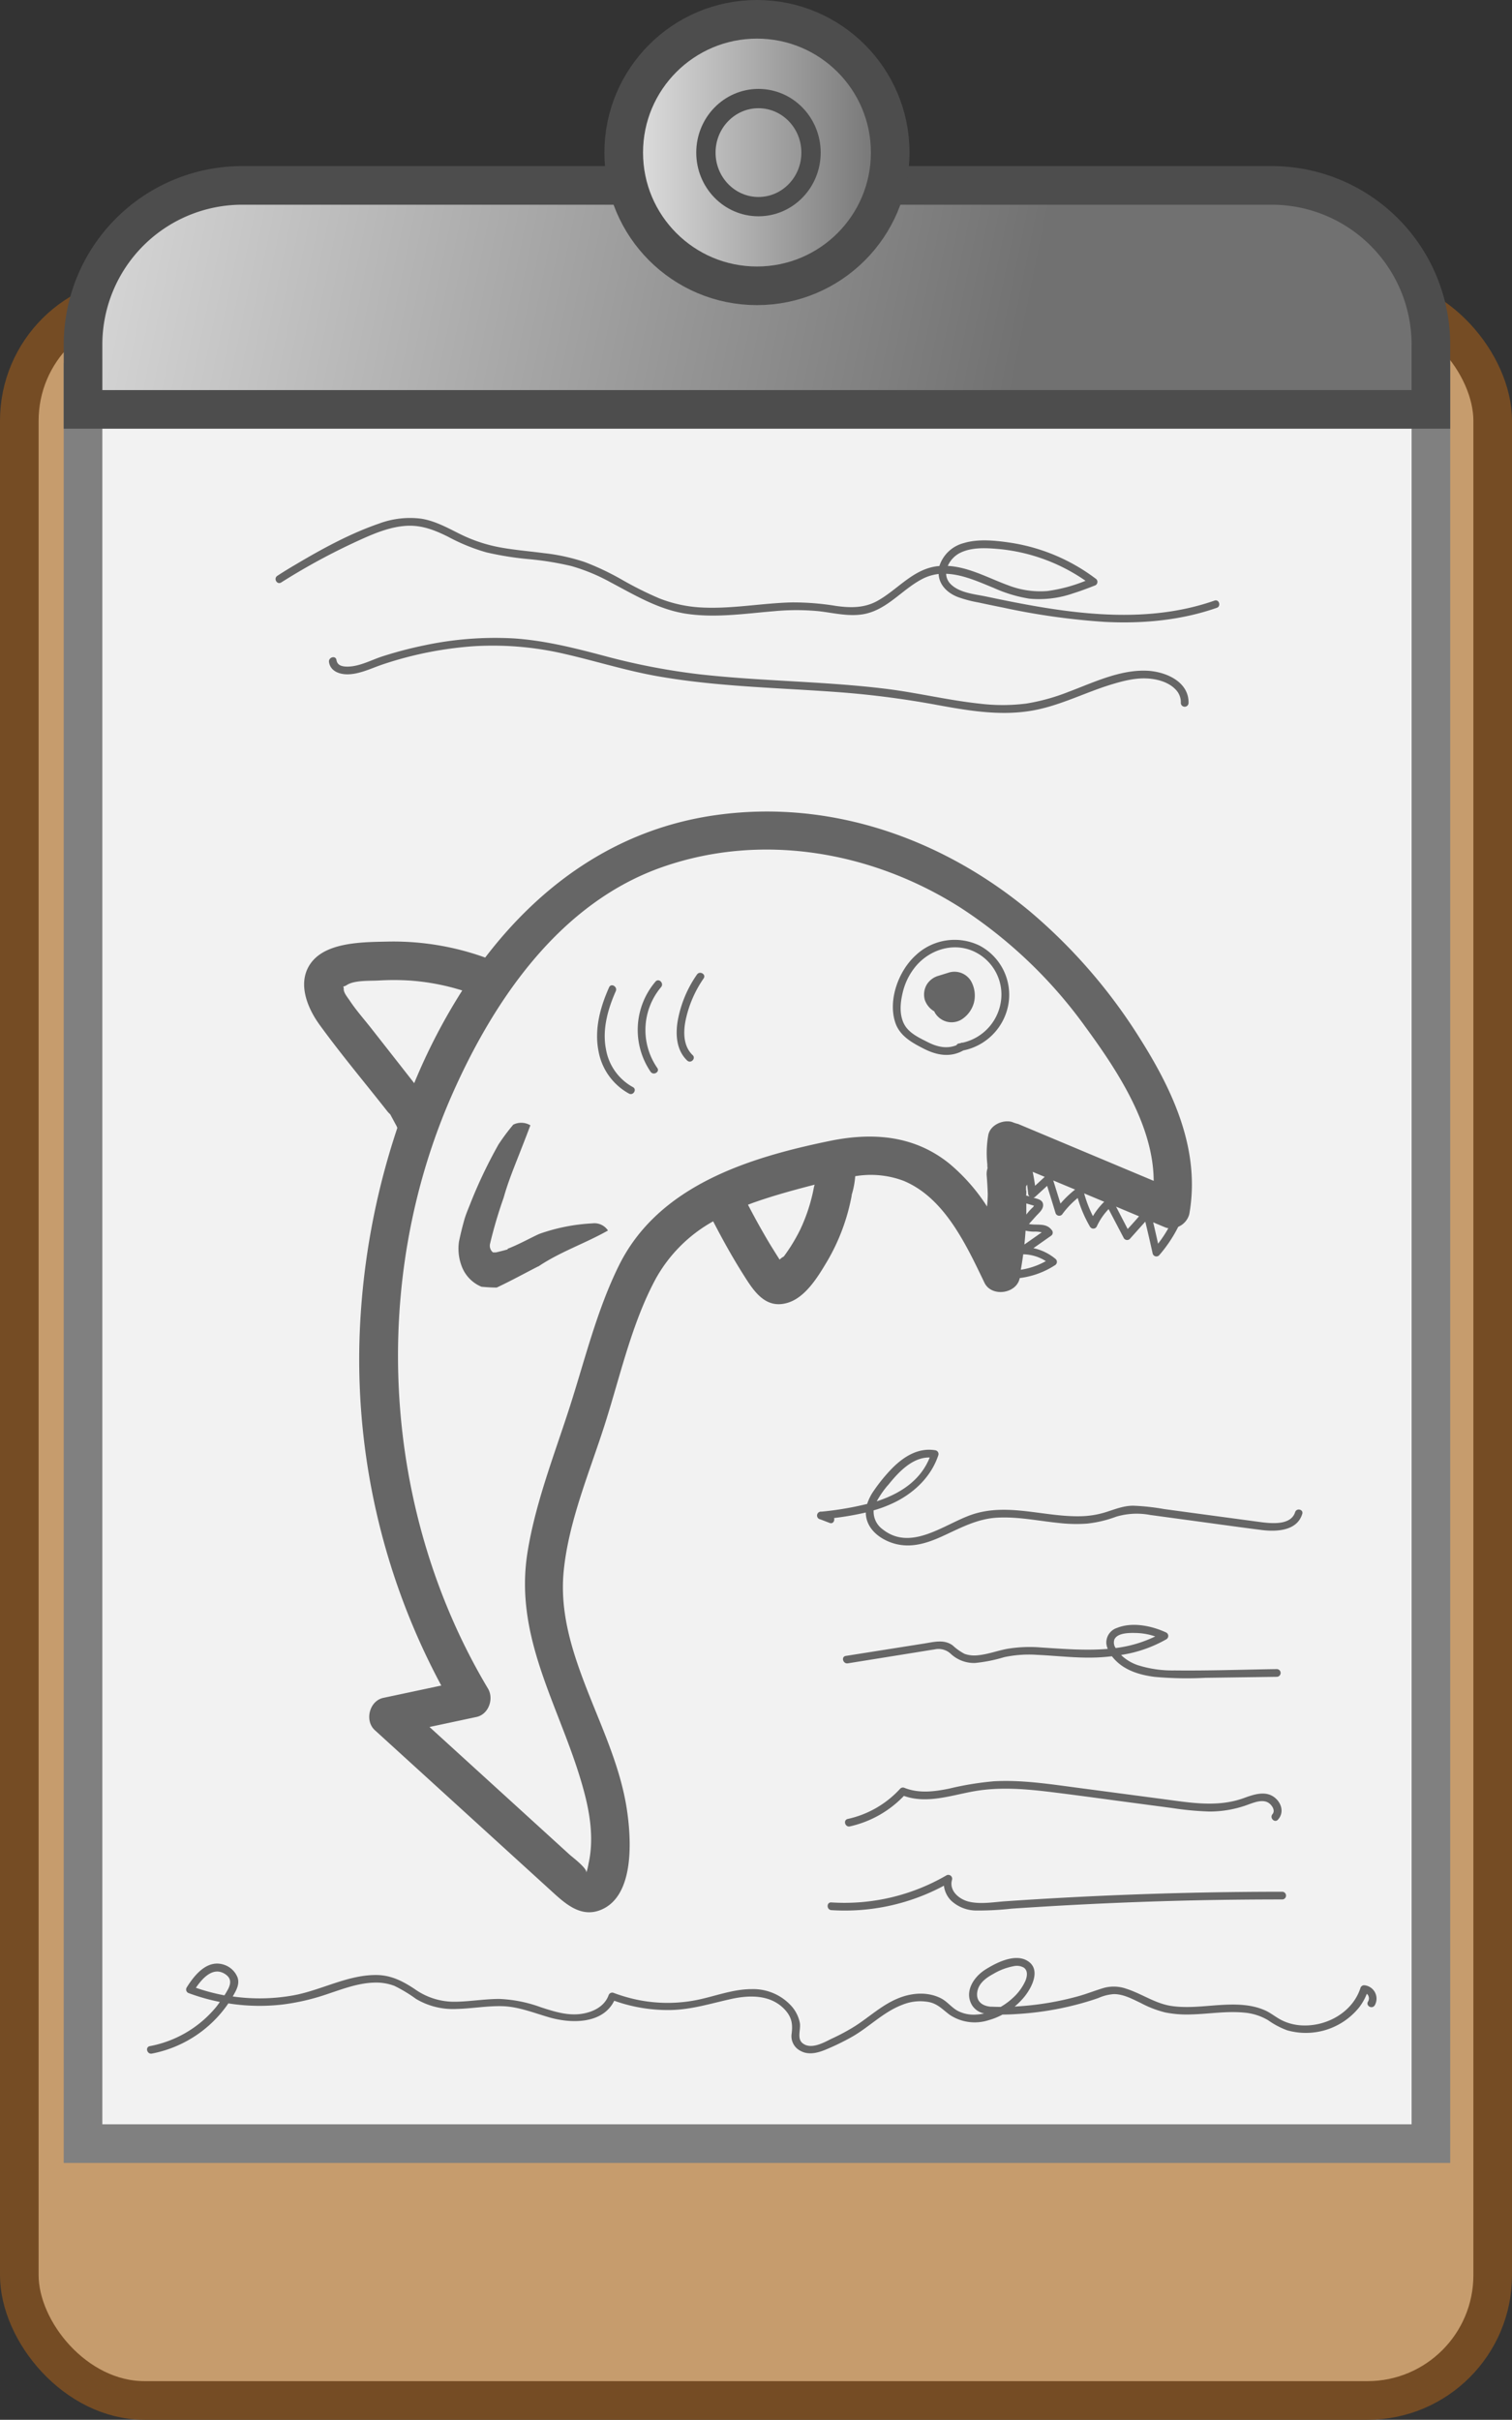 <svg id="Layer_1" data-name="Layer 1" xmlns="http://www.w3.org/2000/svg" xmlns:xlink="http://www.w3.org/1999/xlink" viewBox="0 0 391.5 626.5"><rect x="0" y="0" width="391.5" height="626.5" fill="#333333" stroke="none"/><defs><style>.cls-1{fill:#c69c6d;stroke:#754c24;}.cls-1,.cls-2,.cls-3,.cls-4,.cls-5,.cls-6{stroke-miterlimit:10;}.cls-1,.cls-3,.cls-4,.cls-5{stroke-width:10px;}.cls-2,.cls-6{fill:none;}.cls-2,.cls-4,.cls-5,.cls-6{stroke:#4d4d4d;}.cls-2{stroke-width:2px;}.cls-3{fill:#f2f2f2;stroke:gray;}.cls-4{fill:url(#linear-gradient);}.cls-5{fill:url(#linear-gradient-2);}.cls-6{stroke-width:5px;}.cls-7{fill:#666;}</style><linearGradient id="linear-gradient" x1="-3.08" y1="40.41" x2="263.98" y2="94.53" gradientUnits="userSpaceOnUse"><stop offset="0" stop-color="#e3e3e3"/><stop offset="1" stop-color="#717171"/></linearGradient><linearGradient id="linear-gradient-2" x1="161.5" y1="39.5" x2="230.5" y2="39.5" xlink:href="#linear-gradient"/></defs><title>Findr_UI_Lobby_MatchButton</title><rect class="cls-1" x="5" y="76.5" width="381.5" height="545" rx="32.43"/><line class="cls-2" x1="46.5" y1="77" x2="340.5" y2="77"/><rect class="cls-3" x="21.5" y="99" width="349" height="456"/><path class="cls-4" d="M62.73,48H329.27A41.23,41.23,0,0,1,370.5,89.23V106a0,0,0,0,1,0,0H21.5a0,0,0,0,1,0,0V89.23A41.23,41.23,0,0,1,62.73,48Z"/><circle class="cls-5" cx="196" cy="39.5" r="34.5"/><ellipse class="cls-6" cx="196.39" cy="39.51" rx="13.61" ry="13.99"/><path class="cls-7" d="M295.31,269.11A140.67,140.67,0,0,0,266.71,236c-22.64-18.86-51.55-29.08-81.08-25-25.38,3.48-45.25,17.62-60,36.92a70.22,70.22,0,0,0-25-4.14c-6,.14-15.41,0-19.68,5s-1.6,11.87,1.8,16.55c5.57,7.67,11.73,15,17.57,22.43a5.5,5.5,0,0,0,.71.73l1.43,2.65.24.44c.06.15.13.3.18.45a191,191,0,0,0-9.81,55.2,178.5,178.5,0,0,0,21.19,89.17l-15,3.19c-3.62.77-4.91,5.9-2.21,8.36l30.34,27.64,15.16,13.81c3.62,3.3,7.72,7.23,13,5.09,8.9-3.6,7.91-18.55,6.74-26.17-1.6-10.37-6-20-9.83-29.67-4-10.13-7.55-20.54-6.53-31.59,1.22-13.07,6.77-26,10.73-38.46s6.89-25.83,13-37.28a38.2,38.2,0,0,1,15-15.11c2.43,4.71,5,9.34,7.84,13.83,2.66,4.24,5.71,9,11.45,7.26,4.71-1.4,8-7,10.35-10.95a52.55,52.55,0,0,0,6.15-16.41,5,5,0,0,0,.09-.63,21.68,21.68,0,0,0,.9-4.78,24.14,24.14,0,0,1,12.46,1.17c10.68,4.38,16.3,16.65,21,26.4,1.81,3.79,8.33,2.92,9.14-1.2v0h0a21.67,21.67,0,0,0,9.13-3.33,1,1,0,0,0,.2-1.57,13.22,13.22,0,0,0-5.79-2.84l4.5-3.16a1,1,0,0,0,.2-1.58c-1.48-1.91-3.86-1.09-5.85-1.52l1.86-2.08c.7-.76,1.79-1.64,1.8-2.77s-.87-1.49-1.77-1.74l-.75-.21a1,1,0,0,0,.47-.24l3.09-2.83q1.1,3.48,2.17,7a1,1,0,0,0,1.83.24,22.73,22.73,0,0,1,3.92-4.1,33,33,0,0,0,3.18,7.43,1,1,0,0,0,1.73,0,16.2,16.2,0,0,1,3.09-4.55l3.93,7.5a1,1,0,0,0,1.57.21l4-4.47c.66,2.76,1.3,5.51,1.91,8.28a1,1,0,0,0,1.67.44,35.55,35.55,0,0,0,4.95-7.38,4.94,4.94,0,0,0,2.86-3.27C310.87,297.91,303.85,282.66,295.31,269.11ZM89,256.12a1.26,1.26,0,0,0-.13-.69,2.76,2.76,0,0,0,1-.44c2-1.24,5.92-1,8.19-1.13a66.49,66.49,0,0,1,7.86,0,59.47,59.47,0,0,1,13.77,2.58,153.15,153.15,0,0,0-12.44,24q-5.59-7.15-11.2-14.29c-1.8-2.29-3.78-4.52-5.4-6.94C90.09,258.34,89,257.12,89,256.12Zm121.78,51.1a45,45,0,0,1-3.59,11.15,47.09,47.09,0,0,1-2.4,4.27c-.59.92-1.2,1.81-1.85,2.69a3.77,3.77,0,0,0-1.07.8c-.59-.92-1.17-1.84-1.74-2.77-1-1.57-1.91-3.16-2.83-4.77-1.26-2.2-2.46-4.43-3.63-6.68l1.25-.47c5.23-1.86,10.61-3.33,16-4.72C210.88,306.88,210.84,307,210.8,307.22Zm60,19.31a19.21,19.21,0,0,1-6.46,2.22c.24-1.33.44-2.65.62-4A11.17,11.17,0,0,1,270.82,326.53Zm-3.11-7.65a7.91,7.91,0,0,1,2.07.18l-4.49,3.15c.12-1.19.22-2.38.3-3.58A10.07,10.07,0,0,0,267.71,318.88Zm-2-10.65c0-.35,0-.71,0-1.06q.15-.24.27-.48c.11.79.21,1.58.28,2.37a1.12,1.12,0,0,0,.35.71l-.88-.24C265.75,309.1,265.75,308.67,265.73,308.23Zm1.84,3.87.29.08c-.1,0-.18.11-.24.28a13.94,13.94,0,0,0-1.82,2v0c0-1,0-1.92,0-2.88l.52.15Zm.5-5.1c-.16-1.21-.37-2.41-.62-3.6l3.12,1.3Zm6.56,4.57q-.93-3-1.85-5.94l5.65,2.36A26.31,26.31,0,0,0,274.63,311.57Zm8.41,3.28a31.64,31.64,0,0,1-2.26-5.87l5.19,2.17A18,18,0,0,0,283,314.85Zm9,3.34-3-5.78,5.95,2.5C294,316,293,317.1,292,318.19ZM263.61,291a10.25,10.25,0,0,1-1.58-.52c-2.39-.66-5.71.81-6.15,3.49a26.43,26.43,0,0,0-.23,7.47c0,.34,0,.68.06,1a4.8,4.8,0,0,0-.22,2q.19,2.31.27,4.59c0,1.12-.09,2.24-.18,3.35a48.62,48.62,0,0,0-9.74-11.09c-9.06-7.34-19.85-8.18-31-5.89-21.06,4.33-44.33,11.57-54.56,32.2-5.66,11.43-8.78,24.22-12.65,36.33-4,12.48-9,25.1-11.06,38.08-3.68,23.19,9.61,41.61,15,63.18,1.38,5.57,2.1,11.55.84,17.22a17.08,17.08,0,0,1-.57,2.39c.12-1.17-3.82-4.13-4.31-4.58l-8.67-7.9-27.65-25.19,12.15-2.59c3.17-.67,4.57-4.7,3-7.34-27.48-46-30.86-105.34-9.07-154.32,10.9-24.51,28-49.31,54.38-58.45,25.89-9,54.41-3.89,77.2,10.68A121.23,121.23,0,0,1,281,265.81c8.18,11.17,17.66,25.44,17.72,39.92ZM299.86,322c-.41-1.84-.83-3.69-1.27-5.53l3.12,1.31a3.22,3.22,0,0,0,.81.21A32.4,32.4,0,0,1,299.86,322Z"/><path class="cls-7" d="M251.45,254.06a5,5,0,0,0-5.65-2.29l-2.86.89a5.21,5.21,0,0,0-3,2.3,5.12,5.12,0,0,0-.5,3.85,5.49,5.49,0,0,0,2.48,3.05,3.49,3.49,0,0,0,.15.34,5.1,5.1,0,0,0,3,2.3,5,5,0,0,0,3.85-.51,7.48,7.48,0,0,0,3.26-4.39A7.64,7.64,0,0,0,251.45,254.06Z"/><path class="cls-7" d="M153.4,316.74a48.33,48.33,0,0,0-13.57,2.66c-1.3.48-5.48,2.83-8.34,3.89a2.07,2.07,0,0,1-.08.2c-1,.28-2,.54-3,.77h-.76a2.23,2.23,0,0,1-.74-2.34,116.7,116.7,0,0,1,3.5-11.83c1.23-4.43,3.07-8.74,4.71-13q1.13-2.87,2.21-5.74a4.64,4.64,0,0,0-4.43-.17,55.62,55.62,0,0,0-3.8,5.09,124,124,0,0,0-7.39,15.53c-.47,1.19-1,2.42-1.39,3.68-.57,2-1.07,4-1.48,6a12.74,12.74,0,0,0,.93,6.9,9.23,9.23,0,0,0,4.9,4.77c1.31.12,2.62.21,3.94.21,3.63-1.7,7.18-3.66,10.74-5.48l.07,0c5.62-3.79,12.11-5.95,18-9.29A4.19,4.19,0,0,0,153.4,316.74Z"/><path class="cls-7" d="M253.61,244.81A14.71,14.71,0,0,0,237,247.43c-4.34,4-7.08,11.42-5.22,17.22,1.12,3.51,4.25,5.25,7.34,6.83,3.36,1.73,6.91,2.41,10.31.49a14.82,14.82,0,0,0,11.64-11.79A14.4,14.4,0,0,0,253.61,244.81Zm5.66,13.48a12.85,12.85,0,0,1-10,11.67.87.87,0,0,0-.55.12l-.42.08a.81.81,0,0,0-.64.45c-2.45,1-4.94.47-7.37-.76s-5.08-2.42-6.27-4.87-.9-5.41-.3-7.92a16.55,16.55,0,0,1,3.56-7.08c3.5-4,9.1-5.87,14.17-3.95A12.29,12.29,0,0,1,259.27,258.29Z"/><path class="cls-7" d="M182.19,253.32c.73-1.06-1-2.06-1.73-1a30.23,30.23,0,0,0-5,12.09c-.58,3.56-.29,7.55,2.47,10.17.93.89,2.35-.53,1.41-1.41-2.45-2.33-2.44-6-1.79-9.13A29.75,29.75,0,0,1,182.19,253.32Z"/><path class="cls-7" d="M169.74,254.13a19.28,19.28,0,0,0-1.28,23.36c.74,1.05,2.47.05,1.72-1a17.26,17.26,0,0,1,1-20.93C172,254.58,170.59,253.16,169.74,254.13Z"/><path class="cls-7" d="M163.85,281.45a13.83,13.83,0,0,1-6.95-9.82c-1-5.08.48-10.35,2.54-15,.52-1.17-1.2-2.19-1.73-1-2.3,5.14-3.85,10.85-2.74,16.5a15.69,15.69,0,0,0,7.87,11C164,283.76,165,282,163.85,281.45Z"/><path class="cls-7" d="M353.25,514a1,1,0,0,0-1,.73c-2.07,6.39-9,10.14-15.54,9.64a13,13,0,0,1-4.88-1.34c-1.59-.81-2.92-2-4.58-2.66-3.55-1.5-7.51-1.49-11.3-1.26-4.18.26-8.46.87-12.64.25s-7.66-3.17-11.66-4.45a9.76,9.76,0,0,0-5.66-.27c-2.34.67-4.59,1.6-6.94,2.24a76.39,76.39,0,0,1-15.16,2.56l-1.17.07a17.93,17.93,0,0,0,2.43-2.42c2.07-2.5,4.6-7.43.64-9.55-3.23-1.73-7.91.67-10.64,2.39-3,1.88-5.53,5.68-3.49,9.19a4.78,4.78,0,0,0,3.17,2.18,12.74,12.74,0,0,1-2.22.3,8.94,8.94,0,0,1-4.68-1c-1.6-.89-2.67-2.41-4.32-3.24-3.44-1.74-7.51-1.42-11,0-4.25,1.72-7.46,4.82-11.25,7.24a52.7,52.7,0,0,1-6.06,3.25c-2,1-5.21,2.82-7.38,1.24-1.69-1.22-.51-3.57-.82-5.36a9.23,9.23,0,0,0-2.24-4.42A13.35,13.35,0,0,0,194.62,515c-4.85,0-9.43,1.84-14.13,2.8a38.76,38.76,0,0,1-14.91.07,41,41,0,0,1-6.78-1.93,1,1,0,0,0-1.23.69c-1.09,2.9-4.06,4.34-7,4.77-3.6.54-7.1-.6-10.48-1.69a35.46,35.46,0,0,0-10.77-2.17c-3.72,0-7.41.64-11.12.72A17.63,17.63,0,0,1,107.4,515c-3-2-6-3.56-9.68-3.65-7.5-.17-14.47,3.93-21.73,5.26a49.43,49.43,0,0,1-15.73.29c.88-1.52,1.85-3.13,1.25-4.92a5.66,5.66,0,0,0-3.83-3.39c-4.22-1.16-7.42,2.9-9.35,6a1,1,0,0,0,.6,1.47,52.45,52.45,0,0,0,8,2.26c-.29.4-.57.82-.88,1.2a29.23,29.23,0,0,1-17.25,10.24c-1.27.24-.73,2.17.53,1.93a31.11,31.11,0,0,0,19.8-13,51.58,51.58,0,0,0,13.82.32,57.14,57.14,0,0,0,11.69-2.69c3.9-1.29,7.9-2.85,12.06-3a13.42,13.42,0,0,1,5.43.84,37.53,37.53,0,0,1,5.6,3.38,18.66,18.66,0,0,0,10.54,2.59c4-.09,7.94-.84,11.93-.71s7.92,1.69,11.84,2.84c5.78,1.71,14,1.85,17-4.25a41.29,41.29,0,0,0,14.69,2.4c5.35-.12,10.3-1.68,15.47-2.83,5-1.12,10.62-1.2,14.26,3,1.66,1.94,1.82,3.76,1.49,6.17A4.25,4.25,0,0,0,207.3,531c2,1.12,4.39.53,6.38-.29a63,63,0,0,0,6.82-3.3c4.55-2.56,8.23-6.51,13.18-8.37a12.16,12.16,0,0,1,7-.66c2.28.53,3.47,2,5.27,3.3a11.69,11.69,0,0,0,10,1.37,17.45,17.45,0,0,0,3.63-1.46c1.64,0,3.29-.1,4.91-.22a79.36,79.36,0,0,0,16-2.83c1.32-.38,2.64-.79,3.94-1.25a11.77,11.77,0,0,1,4-1c2.48,0,4.8,1.28,7,2.33a27.46,27.46,0,0,0,6.29,2.42,28.67,28.67,0,0,0,6.73.51c4.51-.11,9-.9,13.56-.48a14.46,14.46,0,0,1,6.37,2,21.05,21.05,0,0,0,4.87,2.58,17.71,17.71,0,0,0,18.66-5.91,14.12,14.12,0,0,0,2-3.54,1.57,1.57,0,0,1,.32,2c-.68,1.09,1,2.1,1.73,1A3.48,3.48,0,0,0,353.25,514Zm-302.54.67c1.7-2.5,4.43-5.52,7.48-3.63,1.76,1.1,1.67,2.48.78,4.13-.27.49-.57,1-.86,1.44A51.31,51.31,0,0,1,50.71,514.65Zm206,4.89c-2.44-.13-4.19-1.5-3.61-4.12.47-2.11,2.32-3.42,4.12-4.39a16.06,16.06,0,0,1,5.3-2,3.68,3.68,0,0,1,2.57.38c1.14.82.87,2.32.41,3.44a13.4,13.4,0,0,1-3.28,4.44,17.34,17.34,0,0,1-3.11,2.29C258.32,519.6,257.52,519.58,256.72,519.54Z"/><path class="cls-7" d="M335.34,391.53c-1.17,3.65-6.75,2.85-9.62,2.46l-16.2-2.18-8.1-1.1a57.81,57.81,0,0,0-8-.87c-2.47,0-4.65.89-7,1.64a23.36,23.36,0,0,1-6.95,1.09c-9.27.14-18.65-3.51-27.77-.44-7.16,2.42-15.76,9.69-23.16,3.82a5.64,5.64,0,0,1-2.34-4.55c0-.12,0-.23,0-.35a32.65,32.65,0,0,0,5.77-2.24c5-2.54,9.23-6.68,11-12.08a1,1,0,0,0-.7-1.23c-4.59-.81-8.49,1.76-11.55,4.94a44,44,0,0,0-4.4,5.42,13,13,0,0,0-1.79,3.52,81.67,81.67,0,0,1-11.83,2,1,1,0,0,0-.27,2l2.39.92c.87.34,1.37-.57,1.14-1.27a75.93,75.93,0,0,0,8.22-1.43,5.51,5.51,0,0,0,.05.81c.44,3.64,3.66,6.07,6.95,7.12,4.25,1.36,8.35.21,12.31-1.55,4.87-2.18,9.32-4.77,14.79-5.05,5.27-.28,10.47.82,15.68,1.36a39.79,39.79,0,0,0,7.56.18,30.93,30.93,0,0,0,7.47-1.78,18.66,18.66,0,0,1,8.85-.45l8.84,1.2c6.63.89,13.26,1.84,19.91,2.68,3.8.49,9.18.31,10.57-4.06C337.66,390.83,335.73,390.3,335.34,391.53Zm-105.41-7c2.61-3.26,6.29-7.29,10.8-7.17-2.43,6.05-7.73,9.38-13.72,11.35A24.33,24.33,0,0,1,229.93,384.5Z"/><path class="cls-7" d="M330.61,432.14c-8.82.13-17.65.45-26.47.35a29.7,29.7,0,0,1-9.42-1.33,11.49,11.49,0,0,1-4-2.26,5.56,5.56,0,0,1-.43-.42A33.84,33.84,0,0,0,302,424.42a1,1,0,0,0,0-1.73c-3.71-1.74-8.76-2.81-12.72-1.23a4,4,0,0,0-2.82,4,5,5,0,0,0,.37,1.45c-5.71.48-11.58,0-17.32-.37a35.43,35.43,0,0,0-8.73.36c-2.51.47-4.93,1.4-7.47,1.65a7.82,7.82,0,0,1-3.53-.34,14,14,0,0,1-3.1-2.2c-2.21-1.63-4.83-.9-7.32-.5L219,428.73c-1.27.2-.73,2.13.53,1.92l18.11-2.91c1.45-.23,2.88-.48,4.33-.69a4.62,4.62,0,0,1,4.18,1.11,8.82,8.82,0,0,0,6.3,2.4,38.78,38.78,0,0,0,7.53-1.5,30.77,30.77,0,0,1,8.51-.61c5.63.26,11.19,1,16.84.61q1.29-.09,2.58-.24a10.9,10.9,0,0,0,1.14,1.27c2.64,2.56,6.32,3.6,9.87,4.06a92.3,92.3,0,0,0,13.2.25l18.45-.26A1,1,0,0,0,330.61,432.14Zm-42-7.79c.88-1.62,3.85-1.59,5.39-1.56a16.51,16.51,0,0,1,5.12.9,32.63,32.63,0,0,1-10.24,3A2.42,2.42,0,0,1,288.6,424.35Z"/><path class="cls-7" d="M330.13,465.46c-2.35-1.94-5.42-.89-8,.05-6.79,2.5-13.85,1.23-20.82.31l-22.2-2.94c-7.21-.95-14.5-2.1-21.8-1.69a79.05,79.05,0,0,0-11.52,1.89c-3.9.8-7.9,1.31-11.7-.23a1,1,0,0,0-1,.25,25.88,25.88,0,0,1-13.58,7.84c-1.25.27-.72,2.2.54,1.93a27.72,27.72,0,0,0,14-7.9c5.9,2.12,12.15-.12,18.06-1.18,6.69-1.2,13.53-.62,20.23.21,7,.86,13.92,1.83,20.88,2.75l10.24,1.36a80,80,0,0,0,9.65.91,28.67,28.67,0,0,0,10.32-1.89c1.47-.52,3.41-1.26,4.9-.44.91.51,2,2,1.16,3s.57,2.39,1.42,1.42C332.54,469.29,331.83,466.87,330.13,465.46Z"/><path class="cls-7" d="M332.09,489.79q-35.88,0-71.71,2.46c-3.05.21-6.39.82-9.42.13-2.53-.57-5.29-2.81-4.45-5.7a1,1,0,0,0-1.46-1.13,52.46,52.46,0,0,1-29.79,7c-1.28-.09-1.28,1.91,0,2a54.29,54.29,0,0,0,29.15-6.33,6.53,6.53,0,0,0,1.9,3.9,9.61,9.61,0,0,0,6.57,2.53,77.54,77.54,0,0,0,9-.48c3.31-.23,6.63-.43,9.94-.63Q291,492.41,310.17,492q10.95-.22,21.92-.22A1,1,0,0,0,332.09,489.79Z"/><path class="cls-7" d="M314.47,155.5c-15.25,5.34-31.66,4.06-47.29,1.28-3.95-.7-7.88-1.5-11.81-2.33-3-.62-6.91-.94-9.17-3.18a3.9,3.9,0,0,1-1.22-2.71c4.22.14,8.44,2.07,12.35,3.67a36.56,36.56,0,0,0,9.18,2.77,26.79,26.79,0,0,0,11.36-1.38c1.87-.58,3.72-1.28,5.55-2a1,1,0,0,0,.24-1.83,48.81,48.81,0,0,0-22.45-9.34c-3.77-.54-8-.95-11.67.16a9,9,0,0,0-6.31,5.94l-.66.06c-6.29.84-10.18,6.1-15.45,9-3.38,1.86-7,1.79-10.72,1.26a68,68,0,0,0-11.49-.9c-7.72.2-15.39,1.71-23.13,1.32a34.48,34.48,0,0,1-11.12-2.39,92,92,0,0,1-9.78-4.9,69.45,69.45,0,0,0-9.39-4.45,50.71,50.71,0,0,0-10.75-2.35c-3.79-.5-7.61-.8-11.37-1.5a39.25,39.25,0,0,1-10.43-3.52c-3.17-1.58-6.36-3.34-9.9-3.89a22.94,22.94,0,0,0-10.88,1.26C90.73,138.11,83.57,142,76.82,146c-1.7,1-3.37,2-5,3.08-1.09.69-.09,2.42,1,1.72a167.27,167.27,0,0,1,21-11.29c3.59-1.61,7.41-3.13,11.39-3.37s7.41,1.13,10.87,2.86a49.84,49.84,0,0,0,9.81,4,80.67,80.67,0,0,0,10.94,1.76,78.21,78.21,0,0,1,11.08,1.79,48.16,48.16,0,0,1,10.16,4.2c6.25,3.31,12.35,7,19.46,8.13,7.6,1.17,15.25,0,22.85-.63a60.77,60.77,0,0,1,11.68,0c3.74.44,7.48,1.39,11.26.81,6.33-1,10.2-6.48,15.64-9.24a12.06,12.06,0,0,1,4.08-1.21c.13,2.91,2.38,5,5.06,6a32.33,32.33,0,0,0,5.22,1.37q3.28.71,6.55,1.36a178.35,178.35,0,0,0,26.11,3.67c9.82.51,19.76-.38,29.08-3.64C316.21,157,315.69,155.07,314.47,155.5Zm-66-12.29c3.21-1.67,7.3-1.33,10.79-1a47.13,47.13,0,0,1,21.82,8.16,40.42,40.42,0,0,1-9.86,2.65A22.93,22.93,0,0,1,261,151.52c-5-1.82-10.15-4.72-15.59-5A6.93,6.93,0,0,1,248.46,143.21Z"/><path class="cls-7" d="M296.86,173.65c-7-.26-13.88,3.12-20.28,5.51a52.11,52.11,0,0,1-10.87,3,48.83,48.83,0,0,1-12.2,0c-8.07-.87-16-2.81-24.06-3.81-16.14-2-32.45-1.95-48.61-3.8a171.8,171.8,0,0,1-24.32-4.72c-7.73-2.05-15.44-4-23.44-4.54A87.9,87.9,0,0,0,110,167.06a103.13,103.13,0,0,0-11.35,3c-2.9,1-6,2.69-9.14,2.52-1.18-.07-2.19-.43-2.39-1.7s-2.12-.73-1.93.54c.38,2.45,2.87,3.24,5.06,3.16,3.19-.12,6.16-1.69,9.15-2.66a94.85,94.85,0,0,1,23.16-4.6,81.74,81.74,0,0,1,23.7,2c7.86,1.8,15.56,4.23,23.5,5.67,16,2.88,32.19,3.05,48.31,4.29a237.48,237.48,0,0,1,24.35,3.2c7.77,1.42,15.71,2.81,23.62,1.69,7.36-1,14-4.49,21-6.73,3.23-1,6.74-2,10.16-1.77,2.59.15,5.56,1,7.34,3a4.66,4.66,0,0,1,1.21,3.31,1,1,0,0,0,2,0C307.83,176.37,301.63,173.82,296.86,173.65Z"/></svg>